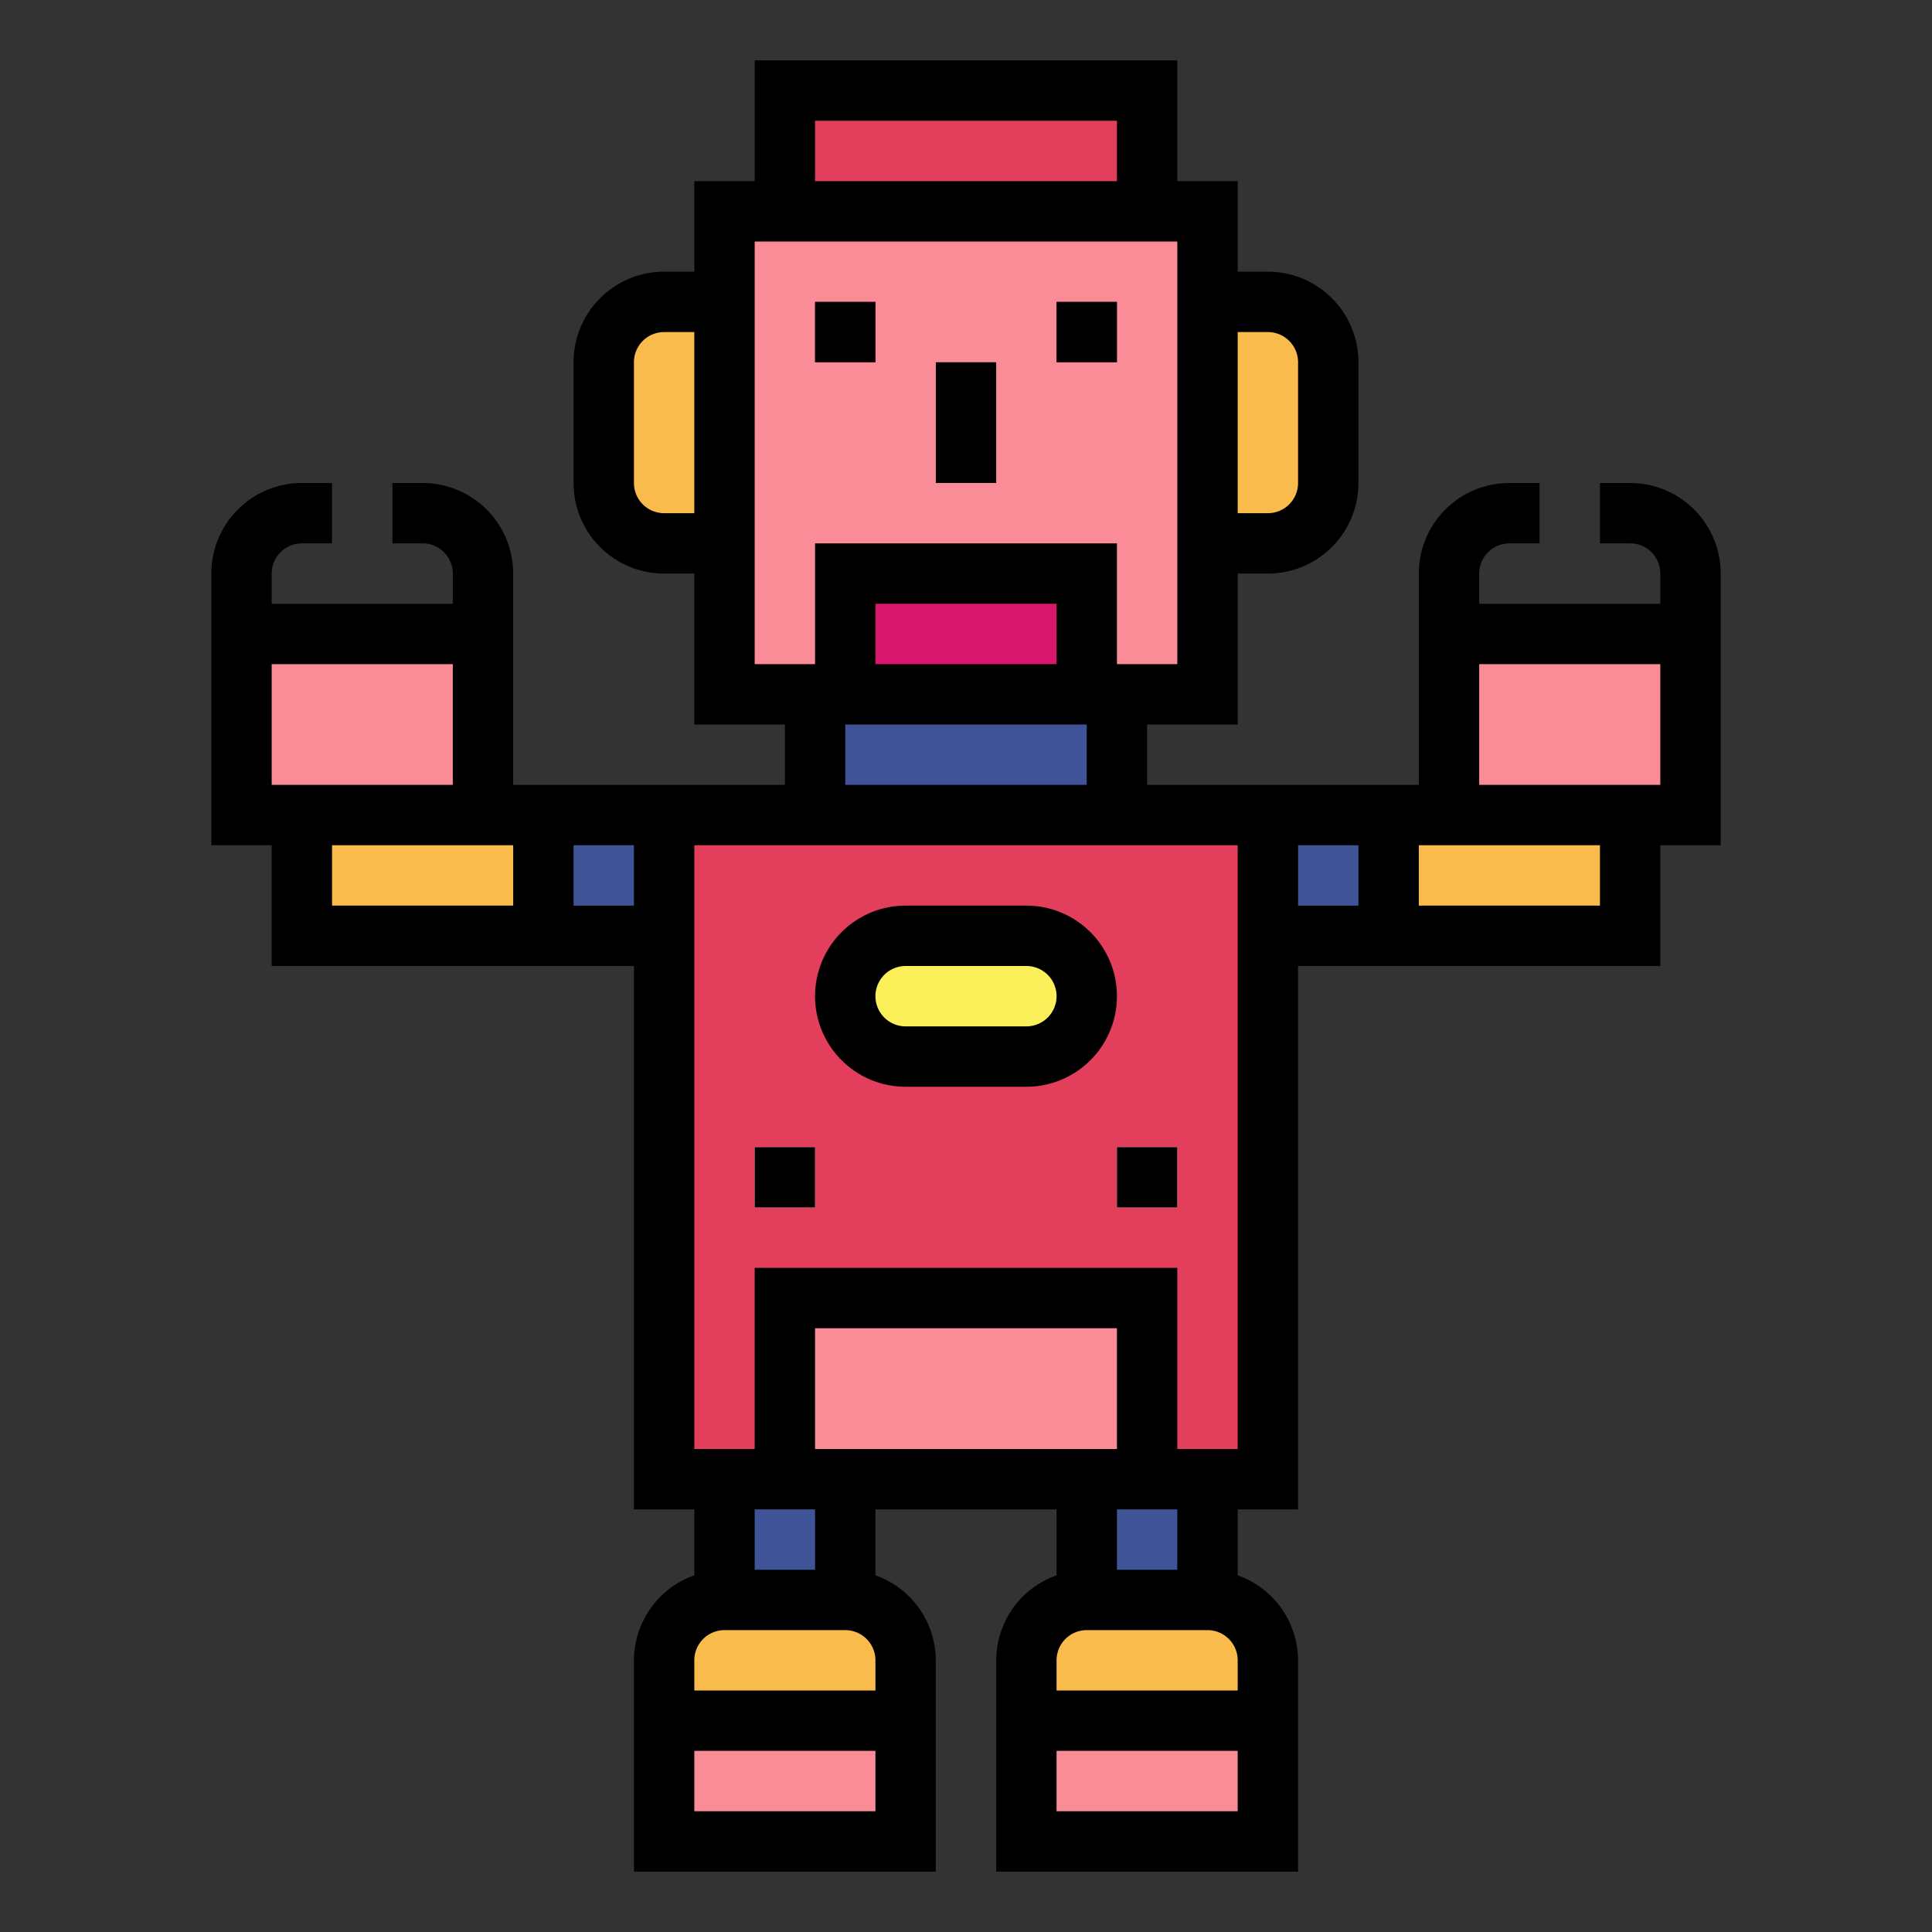 <svg height="512" viewBox="0 0 64 64" width="512" xmlns="http://www.w3.org/2000/svg"><rect x="0" y="0" width="64" height="64" fill="#333333" stroke="none"/><g id="Filled_outline" data-name="Filled outline"><path d="m22 27h20v22h-20z" fill="#e33e5c"/><path d="m24 53h4a2 2 0 0 1 2 2v2a0 0 0 0 1 0 0h-8a0 0 0 0 1 0 0v-2a2 2 0 0 1 2-2z" fill="#f9bb4b"/><path d="m24 49h4v4h-4z" fill="#3e5496"/><path d="m22 57h8v4h-8z" fill="#f98c96"/><path d="m36 53h4a2 2 0 0 1 2 2v2a0 0 0 0 1 0 0h-8a0 0 0 0 1 0 0v-2a2 2 0 0 1 2-2z" fill="#f9bb4b"/><path d="m36 49h4v4h-4z" fill="#3e5496"/><path d="m34 57h8v4h-8z" fill="#f98c96"/><path d="m24 7h16v16h-16z" fill="#f98c96"/><path d="m26 3h12v4h-12z" fill="#e33e5c"/><path d="m27 23h10v4h-10z" fill="#3e5496"/><path d="m22 10h2a0 0 0 0 1 0 0v8a0 0 0 0 1 0 0h-2a2 2 0 0 1 -2-2v-4a2 2 0 0 1 2-2z" fill="#f9bb4b"/><path d="m42 10h2a0 0 0 0 1 0 0v8a0 0 0 0 1 0 0h-2a2 2 0 0 1 -2-2v-4a2 2 0 0 1 2-2z" fill="#f9bb4b" transform="matrix(-1 0 0 -1 84 28)"/><g fill="#d9176c"><path d="m35 10h2v2h-2z"/><path d="m27 10h2v2h-2z"/><path d="m28 19h8v4h-8z"/></g><rect fill="#fcf05a" height="4" rx="2" width="8" x="28" y="31"/><path d="m26 43h12v6h-12z" fill="#f98c96"/><path d="m25 38h2v2h-2z" fill="#f4f4e6"/><path d="m37 38h2v2h-2z" fill="#f4f4e6"/><path d="m8 21h8v6h-8z" fill="#f98c96"/><path d="m10 27h8v4h-8z" fill="#f9bb4b"/><path d="m18 27h4v4h-4z" fill="#3e5496"/><path d="m48 21h8v6h-8z" fill="#f98c96" transform="matrix(-1 0 0 -1 104 48)"/><path d="m46 27h8v4h-8z" fill="#f9bb4b" transform="matrix(-1 0 0 -1 100 58)"/><path d="m42 27h4v4h-4z" fill="#3e5496" transform="matrix(-1 0 0 -1 88 58)"/><path d="m31 12h2v4h-2z"/><path d="m35 10h2v2h-2z"/><path d="m27 10h2v2h-2z"/><path d="m34 30h-4a3 3 0 0 0 0 6h4a3 3 0 0 0 0-6zm0 4h-4a1 1 0 0 1 0-2h4a1 1 0 0 1 0 2z"/><path d="m25 38h2v2h-2z"/><path d="m37 38h2v2h-2z"/><path d="m55 28h2v-9a3 3 0 0 0 -3-3h-1v2h1a1 1 0 0 1 1 1v1h-6v-1a1 1 0 0 1 1-1h1v-2h-1a3 3 0 0 0 -3 3v7h-9v-2h3v-5h1a3 3 0 0 0 3-3v-4a3 3 0 0 0 -3-3h-1v-3h-2v-4h-14v4h-2v3h-1a3 3 0 0 0 -3 3v4a3 3 0 0 0 3 3h1v5h3v2h-9v-7a3 3 0 0 0 -3-3h-1v2h1a1 1 0 0 1 1 1v1h-6v-1a1 1 0 0 1 1-1h1v-2h-1a3 3 0 0 0 -3 3v9h2v4h12v18h2v2.184a3 3 0 0 0 -2 2.816v7h10v-7a3 3 0 0 0 -2-2.816v-2.184h6v2.184a3 3 0 0 0 -2 2.816v7h10v-7a3 3 0 0 0 -2-2.816v-2.184h2v-18h12zm-14-17h1a1 1 0 0 1 1 1v4a1 1 0 0 1 -1 1h-1zm-18 6h-1a1 1 0 0 1 -1-1v-4a1 1 0 0 1 1-1h1zm-14 5h6v4h-6zm8 8h-6v-2h6zm4 0h-2v-2h2zm6-26h10v2h-10zm-2 18v-14h14v14h-2v-4h-10v4zm11 2v2h-8v-2zm-7-2v-2h6v2zm0 38h-6v-2h6zm0-4h-6v-1a1 1 0 0 1 1-1h4a1 1 0 0 1 1 1zm-4-4v-2h2v2zm2-4v-4h10v4zm12 2v2h-2v-2zm2 10h-6v-2h6zm0-4h-6v-1a1 1 0 0 1 1-1h4a1 1 0 0 1 1 1zm0-8h-2v-6h-14v6h-2v-20h18zm4-18h-2v-2h2zm4-8h6v4h-6zm4 8h-6v-2h6z"/></g></svg>
